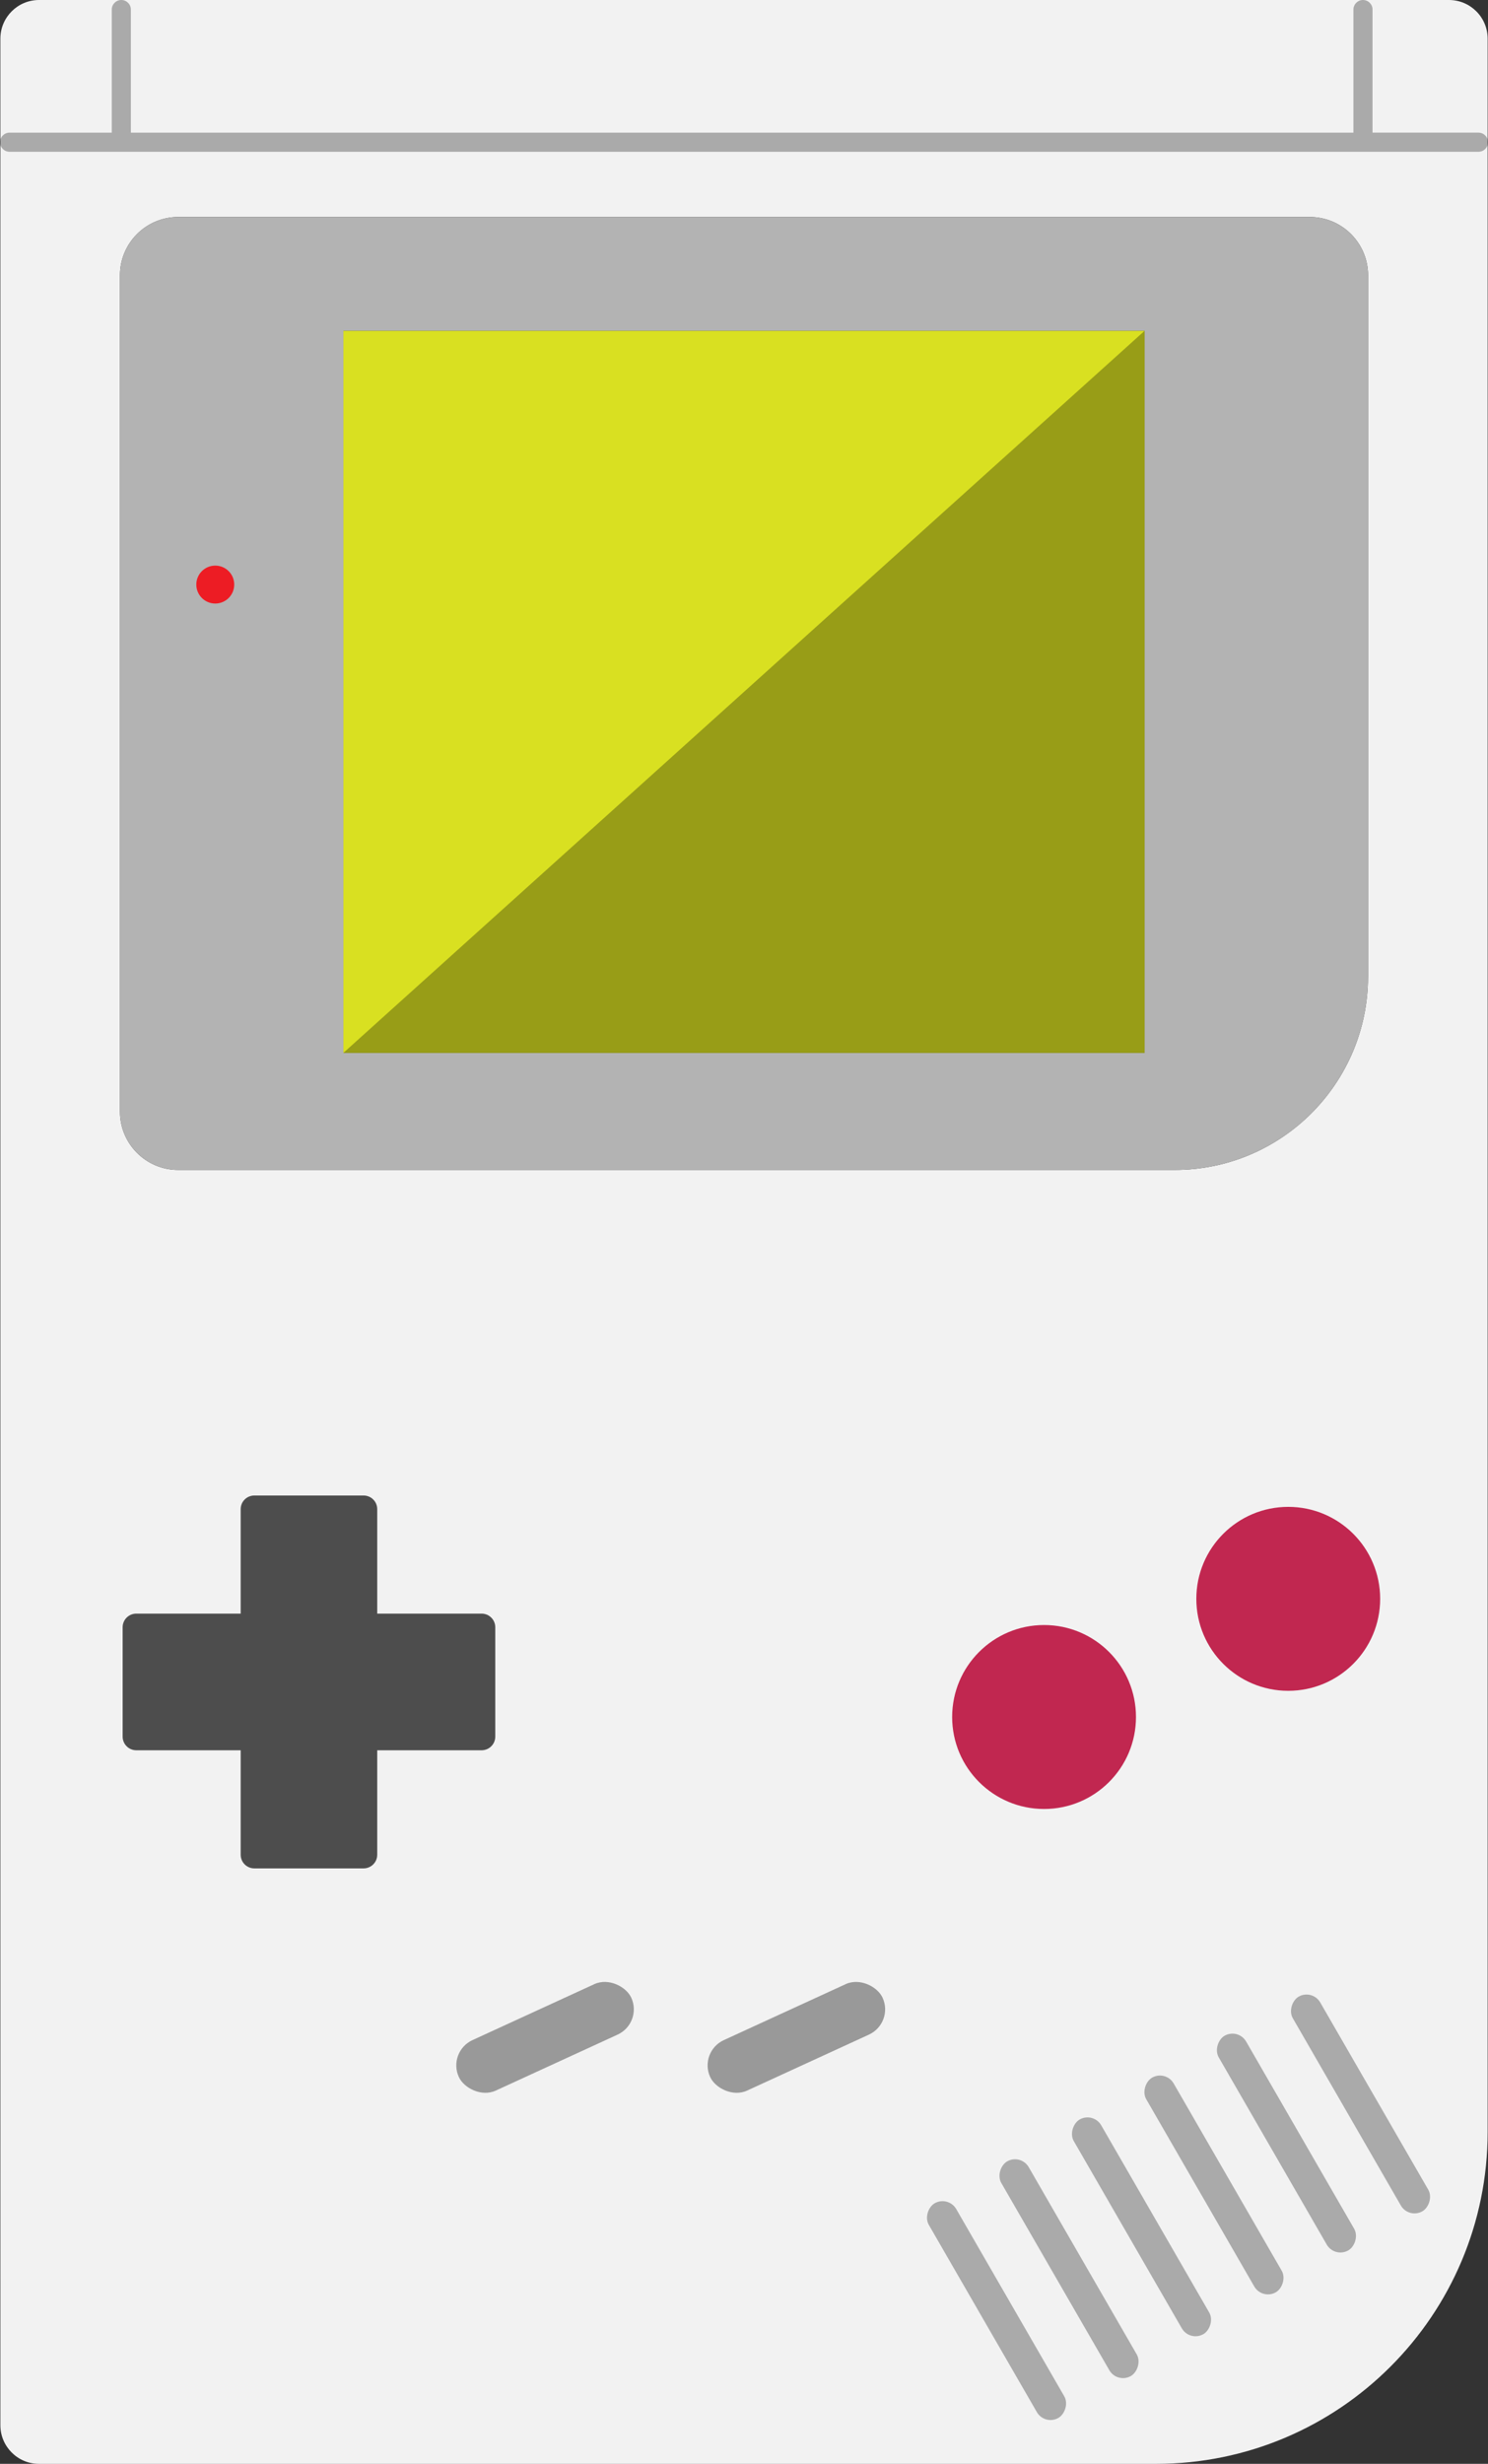 <?xml version="1.0" encoding="UTF-8"?>
<svg id="_レイヤー_1" data-name="レイヤー 1" xmlns="http://www.w3.org/2000/svg" viewBox="0 0 604.34 1000">
  <rect x="0" y="0" width="604.34" height="1000" fill="#333333" stroke="none"/>
  <defs>
    <style>
      .cls-1 {
        fill: #d9e021;
      }

      .cls-2 {
        opacity: .3;
      }

      .cls-3 {
        fill: #4d4d4d;
      }

      .cls-4 {
        fill: #c12750;
      }

      .cls-5 {
        fill: #f2f2f2;
      }

      .cls-6 {
        fill: #999;
      }

      .cls-7 {
        fill: #b3b3b3;
      }

      .cls-8 {
        fill: #ed1c24;
      }
    </style>
  </defs>
  <path id="shell" class="cls-5" d="M588.48,0H15.86C7.18,0,.15,7.03.15,15.71v968.59c0,8.67,7.03,15.71,15.71,15.71h453.59c74.42,0,134.75-60.33,134.75-134.75V15.71c0-8.67-7.03-15.71-15.71-15.71ZM555.62,396.31c0,43.38-35.16,78.54-78.54,78.54H72.38c-13.07,0-23.66-10.59-23.66-23.66V111.73c0-13.07,10.59-23.66,23.66-23.66h459.59c13.07,0,23.66,10.59,23.66,23.66v284.58Z"/>
  <path id="glass" class="cls-7" d="M531.96,88.07H72.38c-13.07,0-23.66,10.59-23.66,23.66v339.46c0,13.07,10.59,23.66,23.66,23.66h404.71c43.38,0,78.54-35.16,78.54-78.54V111.73c0-13.07-10.59-23.66-23.66-23.66ZM464.87,427.33H139.47V134.27h325.4v293.06Z"/>
  <rect id="screen" class="cls-1" x="139.47" y="134.27" width="325.4" height="293.06"/>
  <polygon id="shadow" class="cls-2" points="139.47 427.33 464.87 134.27 464.87 427.33 139.47 427.33"/>
  <rect id="rubber" class="cls-6" x="284.94" y="815.59" width="77.07" height="22.56" rx="11.28" ry="11.28" transform="translate(-315.53 210.41) rotate(-24.66)"/>
  <rect id="rubber-2" data-name="rubber" class="cls-6" x="182.87" y="815.59" width="77.07" height="22.56" rx="11.28" ry="11.28" transform="translate(-324.84 167.82) rotate(-24.66)"/>
  <path id="shadow-2" data-name="shadow" class="cls-2" d="M600.46,53.83h-43.02V3.88c0-2.14-1.74-3.88-3.88-3.88s-3.88,1.74-3.88,3.88v49.96H53.15V3.88c0-2.14-1.74-3.88-3.88-3.88s-3.88,1.74-3.88,3.88v49.96H3.88c-2.14,0-3.88,1.74-3.88,3.88s1.74,3.88,3.88,3.88h596.59c2.14,0,3.88-1.74,3.88-3.88s-1.74-3.88-3.88-3.88Z"/>
  <path id="cross" class="cls-3" d="M201.15,660.46v44.38c0,3.06-2.48,5.54-5.54,5.54h-42.4v42.4c0,3.06-2.48,5.54-5.54,5.54h-44.38c-3.06,0-5.54-2.48-5.54-5.54v-42.4h-42.4c-3.06,0-5.54-2.48-5.54-5.54v-44.38c0-3.06,2.48-5.54,5.54-5.54h42.4v-42.4c0-3.06,2.48-5.54,5.54-5.54h44.38c3.06,0,5.54,2.48,5.54,5.54v42.4h42.4c3.06,0,5.54,2.48,5.54,5.54Z"/>
  <g id="shadow-3" data-name="shadow">
    <rect id="shadow-4" data-name="shadow" class="cls-2" x="354.46" y="931.37" width="100.57" height="12.85" rx="6.42" ry="6.42" transform="translate(1014.52 118.38) rotate(60)"/>
    <rect id="shadow-5" data-name="shadow" class="cls-2" x="383.89" y="914.37" width="100.57" height="12.85" rx="6.42" ry="6.42" transform="translate(1014.52 84.39) rotate(60)"/>
    <rect id="shadow-6" data-name="shadow" class="cls-2" x="413.33" y="897.37" width="100.57" height="12.85" rx="6.42" ry="6.42" transform="translate(1014.52 50.4) rotate(60)"/>
    <rect id="shadow-7" data-name="shadow" class="cls-2" x="442.77" y="880.38" width="100.57" height="12.85" rx="6.42" ry="6.42" transform="translate(1014.51 16.41) rotate(60)"/>
    <rect id="shadow-8" data-name="shadow" class="cls-2" x="472.2" y="863.38" width="100.57" height="12.85" rx="6.42" ry="6.42" transform="translate(1014.51 -17.58) rotate(60)"/>
    <rect id="shadow-9" data-name="shadow" class="cls-2" x="502.29" y="847.52" width="100.57" height="12.85" rx="6.42" ry="6.42" transform="translate(1015.82 -51.58) rotate(60)"/>
  </g>
  <circle id="AB" class="cls-4" cx="424.04" cy="696.88" r="37.33"/>
  <circle id="AB-2" data-name="AB" class="cls-4" cx="523.21" cy="648.92" r="37.33"/>
  <circle id="lamp" class="cls-8" cx="87.43" cy="237.26" r="7.7"/>
</svg>